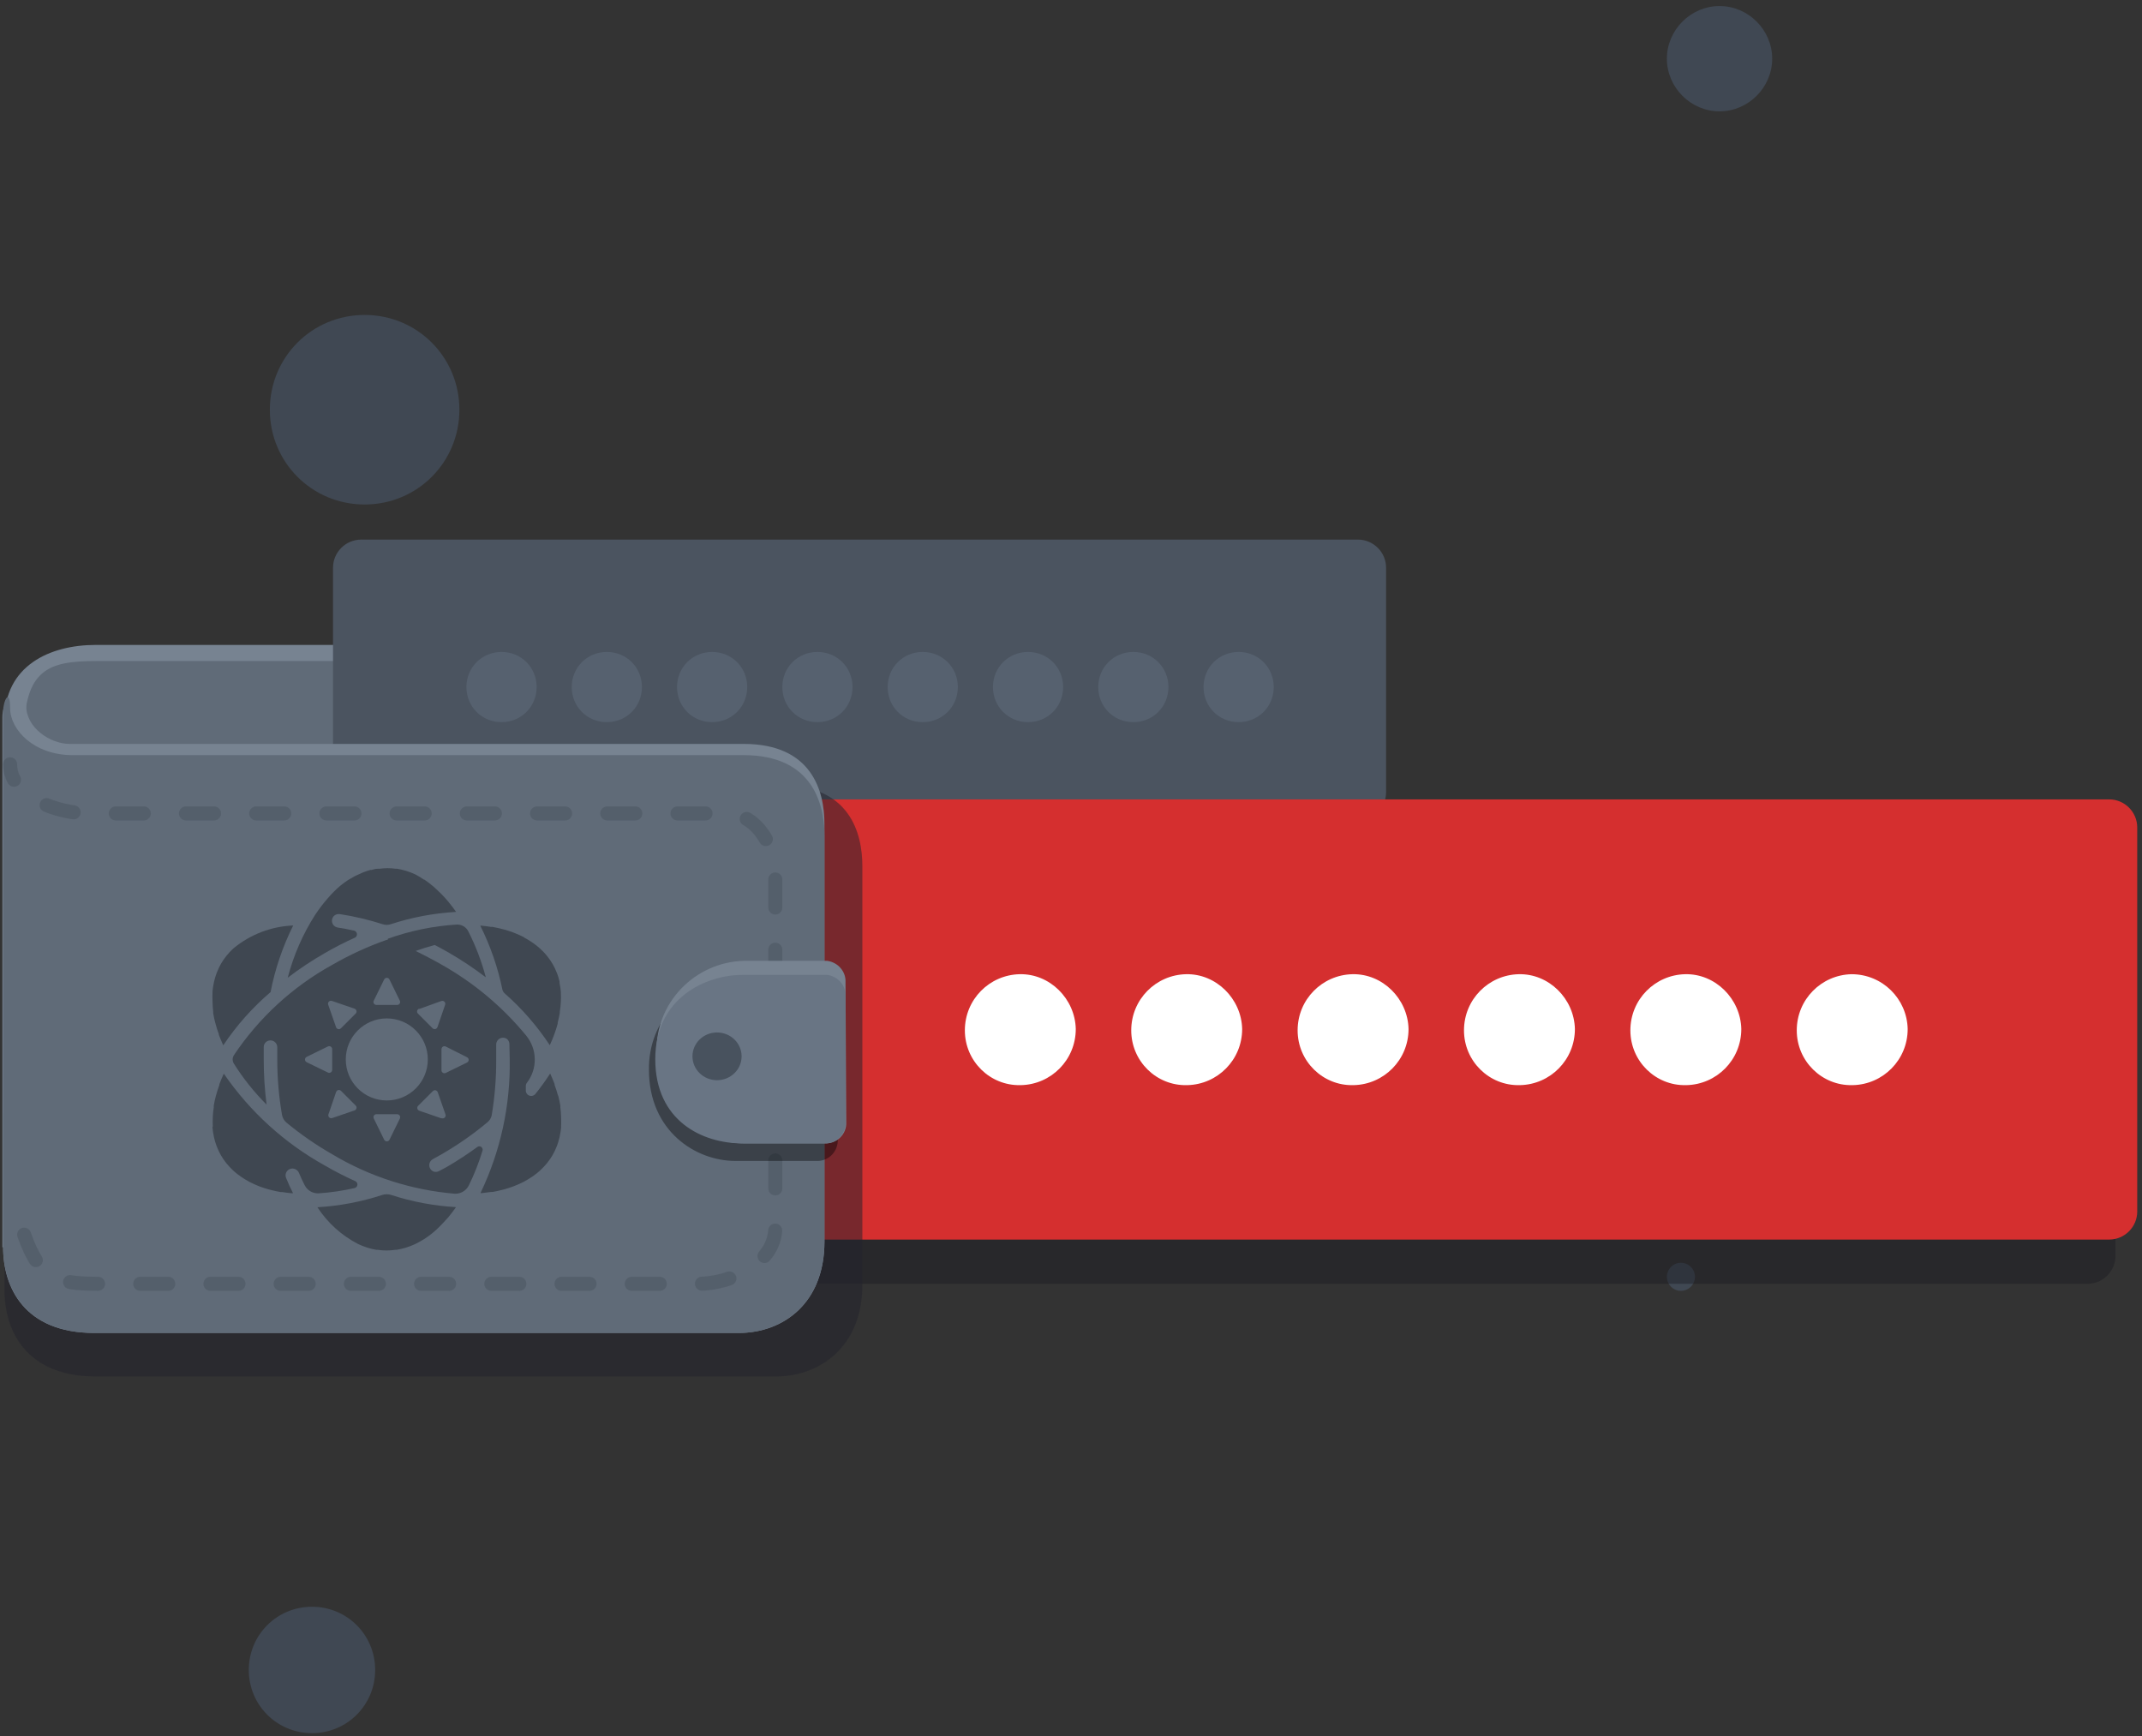 <?xml version="1.0" encoding="utf-8"?>
<!-- Generator: Adobe Illustrator 26.0.3, SVG Export Plug-In . SVG Version: 6.00 Build 0)  -->
<svg version="1.1" id="Layer_1" xmlns="http://www.w3.org/2000/svg" xmlns:xlink="http://www.w3.org/1999/xlink" x="0px" y="0px"
	 viewBox="0 0 1790.28 1450.89" style="enable-background:new 0 0 1790.28 1450.89;" xml:space="preserve">
<rect x="0" y="0" width="1790.28" height="1450.89" fill="#333333" stroke="none"/>
<style type="text/css">
	.st0{fill-rule:evenodd;clip-rule:evenodd;fill:#404853;}
	.st1{fill-rule:evenodd;clip-rule:evenodd;fill:#778391;}
	.st2{fill-rule:evenodd;clip-rule:evenodd;fill:#606B78;}
	.st3{fill-rule:evenodd;clip-rule:evenodd;fill:#4B5460;}
	.st4{fill-rule:evenodd;clip-rule:evenodd;fill:#56616F;}
	.st5{opacity:0.42;fill-rule:evenodd;clip-rule:evenodd;fill:#191A20;}
	.st6{fill-rule:evenodd;clip-rule:evenodd;fill:#D52F2F;}
	.st7{fill-rule:evenodd;clip-rule:evenodd;fill:#FFFFFF;}
	.st8{opacity:0.522;fill-rule:evenodd;clip-rule:evenodd;fill:#23242C;}
	
		.st9{opacity:0.38;fill-rule:evenodd;clip-rule:evenodd;fill:none;stroke:#444D59;stroke-width:11.737;stroke-linecap:round;stroke-linejoin:round;stroke-miterlimit:22.926;stroke-dasharray:23.475,35.212;}
	.st10{opacity:0.388;fill-rule:evenodd;clip-rule:evenodd;}
	.st11{fill-rule:evenodd;clip-rule:evenodd;fill:#697584;}
	.st12{fill-rule:evenodd;clip-rule:evenodd;fill:#48525E;}
	.st13{fill-rule:evenodd;clip-rule:evenodd;fill:#3F4751;}
</style>
<path class="st0" d="M207.94,1395.64c0-29.34,23.48-52.81,52.81-52.81c29.34,0,52.81,23.47,52.81,52.81
	c0,29.34-23.47,52.81-52.81,52.81C231.41,1448.45,207.94,1424.98,207.94,1395.64L207.94,1395.64z M1393.18,1067.06
	c0-6.45,5.28-11.73,11.74-11.73c6.45,0,11.73,5.28,11.73,11.73c0,6.46-5.28,11.74-11.73,11.74
	C1398.46,1078.8,1393.18,1073.52,1393.18,1067.06L1393.18,1067.06z M225.54,342.42c0-44.01,35.2-79.21,79.21-79.21
	c44,0,79.21,35.2,79.21,79.21c0,44.01-35.2,79.21-79.21,79.21C260.75,421.63,225.54,386.43,225.54,342.42L225.54,342.42z
	 M1393.18,49.05c0-24.05,19.95-44,44-44c24.06,0,44.01,19.95,44.01,44c0,24.06-19.95,44.01-44.01,44.01
	C1413.13,93.06,1393.18,73.11,1393.18,49.05z"/>
<path class="st1" d="M673.23,660.45v-53.98c0-40.49-22.29-67.48-62.77-67.48H80.03c-38.73,0-76.28,17.6-76.28,62.78v58.68H673.23
	L673.23,660.45z"/>
<path class="st2" d="M673.23,673.94v-53.99c0-40.48-22.29-67.47-62.77-67.47H80.03c-38.73,0-59.85,6.45-59.85,61.02
	c0,54.57,1.17,60.43,1.17,60.43H673.23L673.23,673.94z"/>
<path class="st3" d="M301.82,450.97h833.18c12.91,0,23.48,10.56,23.48,23.47V662.2c0,12.91-10.57,23.47-23.48,23.47H301.82
	c-12.91,0-23.48-10.56-23.48-23.47V474.44C278.35,461.53,288.92,450.97,301.82,450.97z"/>
<path class="st4" d="M1005.92,574.19c0-16.43,12.91-29.33,29.33-29.33c16.43,0,29.34,12.91,29.34,29.33
	c0,16.43-12.91,29.34-29.34,29.34C1018.83,603.53,1005.92,590.62,1005.92,574.19L1005.92,574.19z M917.91,574.19
	c0-16.43,12.91-29.33,29.33-29.33c16.43,0,29.34,12.91,29.34,29.33c0,16.43-12.91,29.34-29.34,29.34
	C930.82,603.53,917.91,590.62,917.91,574.19L917.91,574.19z M829.9,574.19c0-16.43,12.91-29.33,29.33-29.33
	c16.43,0,29.34,12.91,29.34,29.33c0,16.43-12.91,29.34-29.34,29.34C842.81,603.53,829.9,590.62,829.9,574.19L829.9,574.19z
	 M741.89,574.19c0-16.43,12.91-29.33,29.33-29.33c16.43,0,29.34,12.91,29.34,29.33c0,16.43-12.91,29.34-29.34,29.34
	C754.79,603.53,741.89,590.62,741.89,574.19L741.89,574.19z M653.87,574.19c0-16.43,12.91-29.33,29.33-29.33
	c16.43,0,29.34,12.91,29.34,29.33c0,16.43-12.91,29.34-29.34,29.34C666.78,603.53,653.87,590.62,653.87,574.19L653.87,574.19z
	 M565.86,574.19c0-16.43,12.91-29.33,29.33-29.33c16.43,0,29.34,12.91,29.34,29.33c0,16.43-12.91,29.34-29.34,29.34
	C578.77,603.53,565.86,590.62,565.86,574.19L565.86,574.19z M477.85,574.19c0-16.43,12.91-29.33,29.33-29.33
	c16.43,0,29.34,12.91,29.34,29.33c0,16.43-12.91,29.34-29.34,29.34C490.76,603.53,477.85,590.62,477.85,574.19L477.85,574.19z
	 M389.84,574.19c0-16.43,12.91-29.33,29.33-29.33c16.43,0,29.34,12.91,29.34,29.33c0,16.43-12.91,29.34-29.34,29.34
	C402.74,603.53,389.84,590.62,389.84,574.19z"/>
<path class="st5" d="M672.65,705.03h1072c12.91,0,23.47,10.56,23.47,23.48v320.95c0,12.91-10.56,23.48-23.47,23.48h-1072
	c-12.91,0-23.47-10.57-23.47-23.48V728.51C649.18,715.59,659.74,705.03,672.65,705.03z"/>
<path class="st6" d="M653.87,668.07h1108.96c12.91,0,23.47,10.56,23.47,23.47v320.95c0,12.91-10.56,23.47-23.47,23.47H653.87
	c-12.91,0-23.48-10.56-23.48-23.47V691.54C630.4,678.63,640.97,668.07,653.87,668.07z"/>
<path class="st7" d="M1501.73,861.11c0-25.82,20.54-46.35,45.77-46.93c25.82,0,46.36,20.54,46.94,45.77
	c0,25.82-20.54,46.35-45.77,46.94h-0.58C1522.85,907.47,1501.73,886.93,1501.73,861.11L1501.73,861.11L1501.73,861.11
	L1501.73,861.11z M1362.67,861.11c0-25.82,20.54-46.35,45.77-46.93c25.23-0.59,46.35,20.54,46.94,45.77
	c0,25.82-20.54,46.35-45.77,46.94h-0.59C1383.79,907.47,1362.67,886.93,1362.67,861.11L1362.67,861.11L1362.67,861.11
	L1362.67,861.11z M1223.6,861.11c0-25.82,20.54-46.35,45.77-46.93c25.23-0.59,46.35,20.54,46.93,45.77
	c0,25.82-20.53,46.35-45.77,46.94h-0.59C1244.73,907.47,1223.61,886.93,1223.6,861.11L1223.6,861.11L1223.6,861.11L1223.6,861.11z
	 M1084.55,861.11c0-25.82,20.54-46.35,45.77-46.93c25.23-0.59,46.36,20.54,46.94,45.77c0,25.82-20.54,46.35-45.77,46.94h-0.58
	C1105.67,907.47,1084.55,886.93,1084.55,861.11L1084.55,861.11L1084.55,861.11L1084.55,861.11z M945.49,861.11
	c0-25.82,20.54-46.35,45.77-46.93c25.23-0.59,46.35,20.54,46.94,45.77c0,25.82-20.54,46.35-45.77,46.94h-0.59
	C966.61,907.47,945.49,886.93,945.49,861.11L945.49,861.11L945.49,861.11L945.49,861.11z M806.43,861.11
	c0-25.82,20.53-46.35,45.77-46.93c25.23-0.59,46.35,20.54,46.93,45.77c0,25.82-20.53,46.35-45.76,46.94h-0.59
	C827.55,907.47,806.43,886.93,806.43,861.11L806.43,861.11L806.43,861.11z"/>
<path class="st8" d="M3.75,1078.21c0,33.44,17.6,72.17,76.28,72.17h568.56c36.96,0,72.17-25.24,72.17-76.28V723.81
	c0-27.58-10.56-67.48-67.47-67.48H62.43c-16.43,0-35.8-13.49-35.8-31.69c0-5.28-22.3-10.56-22.3,8.8L3.75,1078.21L3.75,1078.21z"/>
<path class="st1" d="M2.58,1042.42c0,33.44,17.6,71.58,76.27,71.58h538.64c36.97,0,71.59-24.65,71.59-76.27V688.61
	c0-27.58-10.56-66.89-67.48-66.89c-56.92,0-546.86,0-563.28,0c-16.43,0-36.38-13.49-36.38-31.69c0-20.54-19.95-9.98-19.95,9.39
	v442.99L2.58,1042.42L2.58,1042.42z"/>
<path class="st2" d="M2.58,1041.83c0,33.45,17.6,72.17,76.27,72.17h538.64c36.97,0,71.59-25.23,71.59-76.27V698.58
	c0-27.58-10.56-67.48-67.48-67.48H60.67c-32.27,0-52.22-21.13-52.22-39.32c0-17.01-5.86-7.04-5.86,3.52
	C2.58,605.88,2.58,1008.39,2.58,1041.83L2.58,1041.83z"/>
<path class="st9" d="M20.18,1031.85c13.49,38.14,27.58,41.08,64.54,41.08h498.74c28.75,0,64.54-17.6,64.54-46.94V726.75
	c0-13.5-12.32-46.94-41.08-46.94H72.99c-22.88,0-64.54-12.91-64.54-41.07"/>
<path class="st10" d="M700.22,835.88c0.59-9.38-5.86-17.01-15.26-18.19c-1.17,0-1.76,0-2.93,0h-67.48
	c-41.07,1.18-72.76,35.2-72.17,76.28c0,51.63,39.32,76.27,72.17,76.27h67.48c9.39,0.59,17.6-6.46,18.19-16.43c0-0.59,0-1.17,0-1.75
	V835.88L700.22,835.88L700.22,835.88z"/>
<path class="st1" d="M706.68,821.22c0.58-9.39-6.46-17.02-15.26-18.2c-1.18,0-1.76,0-2.93,0H621.6
	c-41.07,1.18-73.93,35.2-72.76,76.28c0,51.63,39.9,76.27,72.76,76.27h67.48c9.39,0.59,17.6-6.46,18.19-15.84c0-0.59,0-1.18,0-1.76
	L706.68,821.22L706.68,821.22z"/>
<path class="st11" d="M706.68,832.95c0.58-9.39-6.46-17.02-15.26-18.19c-1.18,0-1.76,0-2.93,0h-68.06
	c-29.93,0-72.76,18.77-72.76,70.41c0,51.64,39.31,70.41,72.76,70.41h68.06c9.38,0.59,17.6-6.46,18.19-15.84c0-0.59,0-1.18,0-1.76
	V832.95L706.68,832.95z"/>
<ellipse class="st12" cx="599.3" cy="882.82" rx="20.54" ry="19.95"/>
<g>
	<g>
		<path class="st13" d="M299.33,1039.69c2.31,1.08,4.67,2.02,7.1,2.8l1.02,0.34c2.31,0.71,4.65,1.26,7.04,1.67h1.08
			c4.94,0.77,9.98,0.77,14.91,0h1.15c2.34-0.39,4.64-0.92,6.92-1.6l1.31-0.4c2.3-0.74,4.55-1.62,6.74-2.62l0.98-0.46
			c2.21-1.09,4.37-2.29,6.46-3.6l0.51-0.29c2.19-1.41,4.3-2.94,6.35-4.57l1.19-0.98c1.99-1.64,3.89-3.4,5.72-5.31l1.26-1.26
			c1.88-1.94,3.77-4,5.71-6.17l0.8-1.02c1.72-2.1,3.37-4.29,4.97-6.58l0.57-0.8c-18.42-1.06-36.62-4.47-54.17-10.18
			c-2.42-0.77-5.01-0.77-7.43,0c-17.56,5.74-35.78,9.2-54.23,10.28C273.79,1021.97,285.52,1032.56,299.33,1039.69L299.33,1039.69
			L299.33,1039.69z"/>
		<path class="st13" d="M177.62,942.55c0.23,2.42,0.58,4.82,1.09,7.19l0.28,1.32c0.55,2.3,1.22,4.58,2.06,6.79l0.46,1.09
			c1.8,4.64,4.3,8.98,7.43,12.86l0.75,0.92c1.48,1.82,3.09,3.53,4.79,5.14l1.03,0.97c1.82,1.6,3.72,3.1,5.72,4.46l0.92,0.62
			c1.94,1.33,3.97,2.55,6.05,3.66l0.74,0.41c2.23,1.14,4.58,2.17,6.92,3.14l1.59,0.63c2.37,0.87,4.81,1.65,7.32,2.34l1.88,0.46
			c2.58,0.68,5.21,1.25,7.94,1.71h1.37c2.51,0.42,5.09,0.74,7.72,0.97h1.26c-2.06-4-3.97-8.17-5.71-12.51
			c-1.34-2.86-0.12-6.25,2.74-7.6c1.66-0.78,3.6-0.72,5.2,0.17c1.17,0.62,2.1,1.6,2.63,2.8c1.52,3.62,3.14,7.12,4.85,10.46
			c2.27,4.45,6.97,7.11,11.96,6.74c10.03-0.68,20.01-2.15,29.82-4.4c1.65-0.44,2.62-2.13,2.18-3.77c-0.23-0.84-0.79-1.54-1.55-1.93
			c-8.46-3.83-16.86-8.05-25.09-12.86c-33.92-18.71-62.98-45.09-84.91-77.03l-0.35,0.74c-1.25,2.74-2.4,5.44-3.37,8.11v0.58
			c-1.04,2.74-1.89,5.71-2.63,8.23l-0.4,1.36c-0.69,2.63-1.24,5.24-1.66,7.83v1.37c-0.41,2.6-0.67,5.21-0.8,7.83c0,0,0,0.4,0,0.57
			c-0.13,2.47-0.13,4.95,0,7.43C177.58,941.75,177.58,942.03,177.62,942.55L177.62,942.55L177.62,942.55z"/>
		<path class="st13" d="M323.96,785.47h-0.8c-15.85,5.57-31.15,12.62-45.7,21.02c-32.96,18.24-61.08,44.1-82,75.43
			c-1.34,2.13-1.34,4.84,0,6.97c7.81,12.42,16.99,23.92,27.37,34.29c-1.62-12.52-2.42-25.15-2.4-37.77c0-3.55,0-7.09,0-10.57
			c0.06-1.34,0.58-2.61,1.49-3.59c2.2-2.28,5.81-2.34,8.08-0.15c1.13,1.1,1.77,2.62,1.75,4.21c0,3.39,0,6.79,0,10.22
			c-0.01,15.47,1.31,30.91,3.94,46.17c0.46,2.58,1.82,4.91,3.83,6.57c11.91,9.85,24.64,18.65,38.06,26.34
			c31.23,18.68,66.3,29.98,102.56,33.03c4.94,0.18,9.52-2.55,11.72-6.97c4.59-9.35,8.41-19.06,11.43-29.03
			c0.46-1.47-0.38-3.04-1.85-3.5c-0.88-0.26-1.83-0.09-2.55,0.48c-7.79,5.69-15.85,10.99-24.17,15.88
			c-2.57,1.49-5.19,2.86-7.82,4.23c-1.3,0.69-2.81,0.85-4.23,0.46c-2.99-1-4.6-4.24-3.59-7.24c0.45-1.34,1.39-2.47,2.62-3.16
			c2.51-1.33,5.01-2.72,7.48-4.17c13.53-7.81,26.36-16.77,38.34-26.8c1.75-1.46,2.97-3.48,3.43-5.71
			c2.6-15.43,3.86-31.05,3.76-46.69c0-4.15,0-8.29,0-12.4c-0.01-3.16,2.51-5.74,5.67-5.77c1.18-0.01,2.34,0.34,3.31,1.03
			c1.23,1.02,1.98,2.51,2.06,4.11c0,4.23,0.28,8.46,0.28,12.74c0.67,38.73-7.7,77.07-24.46,111.99h1.25
			c2.63-0.26,5.2-0.59,7.72-0.97h1.31c2.74-0.46,5.37-1.09,8-1.77l1.84-0.46c2.51-0.69,4.95-1.49,7.31-2.4l1.59-0.63
			c2.41-0.98,4.75-2,6.98-3.14l0.74-0.4c2.1-1.13,4.15-2.37,6.12-3.71l0.92-0.58c1.99-1.39,3.9-2.9,5.71-4.52l1.03-0.97
			c1.71-1.61,3.32-3.33,4.81-5.14l0.74-0.92c3.12-3.88,5.63-8.22,7.43-12.86l0.46-1.09c0.83-2.22,1.52-4.49,2.06-6.8l0.28-1.32
			c0.5-2.28,0.86-4.58,1.09-6.91c0-0.35,0-0.63,0-0.98c0.13-2.48,0.13-4.95,0-7.43c0,0,0-0.41,0-0.58
			c-0.06-2.73-0.27-5.46-0.63-8.17v-1.37c-0.41-2.59-0.98-5.2-1.66-7.83l-0.52-1.31c-0.73-2.68-1.6-5.43-2.62-8.17v-0.69
			c-0.98-2.69-2.11-5.37-3.37-8.06l-0.34-0.74c-3.83,5.94-7.96,11.65-12.4,17.14c-1.61,1.89-4.47,2.12-6.37,0.51
			c-0.93-0.8-1.5-1.92-1.57-3.14c0-1.37,0-2.63,0-3.83c-0.08-1.1,0.28-2.18,0.97-3.03c8.92-11.67,8.66-27.93-0.63-39.32
			c-19.7-24.02-43.72-44.14-70.79-59.37c-7.2-4.11-14.4-7.82-21.6-11.42c4.8-1.72,10.12-3.43,15.94-4.97
			c3.81,1.98,7.62,4.06,11.43,6.23c10.85,6.25,21.29,13.2,31.25,20.79c-3.51-13.27-8.42-26.15-14.62-38.39
			c-1.82-3.66-5.63-5.89-9.71-5.71c-19.62,1.23-38.97,5.21-57.48,11.83L323.96,785.47L323.96,785.47L323.96,785.47L323.96,785.47z
			 M277.57,836.55L277.57,836.55l18.8,6.46c1.28,0.45,1.94,1.85,1.49,3.14c-0.12,0.35-0.32,0.67-0.58,0.92l-12.34,12.34
			c-0.96,0.95-2.51,0.96-3.48,0.01c-0.26-0.27-0.46-0.58-0.58-0.93l-6.57-18.8c-0.49-1.27,0.14-2.69,1.4-3.17
			C276.32,836.29,276.98,836.31,277.57,836.55L277.57,836.55L277.57,836.55L277.57,836.55z M256.25,887.69L256.25,887.69
			c-1.21-0.6-1.71-2.08-1.11-3.29c0.25-0.48,0.63-0.87,1.11-1.11l17.83-8.74c1.21-0.6,2.68-0.1,3.29,1.12
			c0.16,0.33,0.25,0.7,0.26,1.06v17.48c-0.02,1.36-1.13,2.44-2.49,2.43c-0.37-0.01-0.74-0.1-1.05-0.26L256.25,887.69L256.25,887.69
			L256.25,887.69L256.25,887.69z M296.25,928.04L296.25,928.04l-18.68,6.4c-1.29,0.41-2.68-0.31-3.08-1.6c-0.16-0.48-0.16-1,0-1.48
			l6.46-18.81c0.45-1.27,1.85-1.94,3.13-1.49c0.35,0.12,0.66,0.32,0.92,0.59l12.34,12.34c0.94,0.98,0.9,2.54-0.08,3.47
			C296.98,927.72,296.63,927.93,296.25,928.04L296.25,928.04L296.25,928.04L296.25,928.04z M334.25,934.72L334.25,934.72
			l-8.74,17.83c-0.6,1.21-2.07,1.71-3.29,1.1c-0.48-0.24-0.87-0.63-1.1-1.1l-8.74-17.83c-0.6-1.21-0.1-2.69,1.12-3.29
			c0.32-0.16,0.68-0.25,1.05-0.25h17.48c1.36,0.02,2.44,1.13,2.43,2.49c-0.01,0.36-0.09,0.72-0.26,1.05H334.25L334.25,934.72z
			 M369.17,934.72L369.17,934.72l-18.8-6.47c-1.28-0.45-1.95-1.85-1.5-3.13c0.12-0.35,0.32-0.66,0.59-0.92l12.34-12.34
			c0.95-0.97,2.51-0.97,3.47-0.01c0.26,0.26,0.46,0.57,0.58,0.92l6.4,18.34c0.61,1.21,0.11,2.69-1.1,3.29
			c-0.68,0.34-1.47,0.34-2.15,0.02L369.17,934.72L369.17,934.72L369.17,934.72L369.17,934.72z M390.36,883.58L390.36,883.58
			c1.21,0.6,1.71,2.08,1.11,3.29c-0.24,0.48-0.63,0.87-1.11,1.11l-17.83,8.74c-1.21,0.6-2.69,0.1-3.29-1.12
			c-0.17-0.33-0.25-0.68-0.25-1.05v-17.77c0.01-1.36,1.13-2.44,2.49-2.42c0.37,0.01,0.72,0.09,1.05,0.25L390.36,883.58
			L390.36,883.58L390.36,883.58z M350.36,843.24L350.36,843.24l18.63-6.69c1.3-0.41,2.67,0.31,3.08,1.6c0.15,0.48,0.15,1,0,1.49
			l-6.45,18.8c-0.46,1.28-1.86,1.95-3.14,1.49c-0.35-0.12-0.66-0.32-0.92-0.58l-12.34-12.34c-0.92-1-0.85-2.55,0.16-3.47
			c0.26-0.25,0.58-0.43,0.92-0.53L350.36,843.24L350.36,843.24L350.36,843.24L350.36,843.24z M357.56,885.41L357.56,885.41
			c0,18.93-15.35,34.28-34.28,34.28c-18.94,0-34.28-15.35-34.28-34.28c0-18.94,15.35-34.28,34.28-34.28
			C342.21,851.13,357.56,866.47,357.56,885.41L357.56,885.41z M325.46,818.49L325.46,818.49l8.74,17.84c0.6,1.21,0.1,2.69-1.12,3.29
			c-0.33,0.16-0.69,0.24-1.06,0.25h-17.48c-1.36-0.02-2.44-1.14-2.42-2.49c0-0.37,0.09-0.72,0.26-1.05l8.74-17.84
			c0.63-1.19,2.11-1.65,3.32-1.02C324.86,817.7,325.22,818.06,325.46,818.49L325.46,818.49L325.46,818.49z"/>
		<path class="st13" d="M178.19,845.41v1.37c0.43,2.59,0.98,5.2,1.67,7.82l0.4,1.38c0.75,2.74,1.6,5.71,2.62,8.23v0.57
			c1.03,2.68,2.18,5.37,3.37,8.11l0.35,0.73c11.07-16.58,24.38-31.55,39.54-44.51c3.75-19.32,10.12-38.04,18.92-55.65
			c-18.22,0.74-35.69,7.4-49.77,18.97l-0.69,0.63c-1.79,1.67-3.47,3.47-5.02,5.37l-0.63,0.8c-3.13,3.9-5.63,8.25-7.43,12.91
			l-0.46,1.08c-0.84,2.22-1.52,4.49-2.06,6.81l-0.28,1.3c-0.49,2.28-0.85,4.59-1.09,6.92c0,0.28,0,0.62,0,0.91
			c-0.13,2.47-0.13,4.96,0,7.43c0,0,0,0.4,0,0.57C177.67,839.94,177.86,842.68,178.19,845.41L178.19,845.41L178.19,845.41z"/>
		<path class="st13" d="M271.85,796.33c8.23-4.75,16.57-9.03,25.03-12.8c1.49-0.96,1.91-2.94,0.96-4.42
			c-0.39-0.61-0.97-1.06-1.64-1.29c-4.76-1.06-9.47-1.96-14.12-2.68c-3.11-0.59-5.14-3.58-4.55-6.68c0.15-0.8,0.47-1.56,0.95-2.24
			c1.24-1.71,3.33-2.58,5.42-2.28c12.25,1.87,24.32,4.72,36.11,8.51c2.08,0.67,4.32,0.67,6.4,0c17.74-5.81,36.17-9.28,54.8-10.34
			l-0.33-0.46c-1.76-2.51-3.57-4.9-5.44-7.14l-0.51-0.69c-1.88-2.23-3.77-4.34-5.71-6.34l-1.09-1.09c-1.94-1.9-3.85-3.7-5.71-5.37
			l-1.08-0.86c-2.11-1.79-4.33-3.47-6.63-5.03h-0.4c-2.08-1.46-4.26-2.79-6.51-4l-0.92-0.46c-2.19-1.02-4.44-1.89-6.74-2.64
			l-1.31-0.39c-2.27-0.69-4.58-1.21-6.92-1.6h-1.14c-4.48-0.63-9.02-0.63-13.48,0h-1.61c-1.71,0-3.37,0.58-5.09,0.98h-0.91
			c-1.94,0.53-3.84,1.16-5.71,1.88l-1.37,0.57c-1.57,0.65-3.13,1.36-4.69,2.12l-1.2,0.57c-1.87,0.99-3.77,2.08-5.71,3.26l-0.85,0.58
			c-1.57,1.07-3.13,2.2-4.69,3.43l-1.09,0.85c-3.67,3.14-7.09,6.56-10.22,10.23l-0.8,0.92c-3.47,4-6.68,8.22-9.6,12.63l-0.4,0.57
			c-10.33,16.18-18.04,33.88-22.86,52.46C250.49,809.49,260.96,802.56,271.85,796.33L271.85,796.33L271.85,796.33z"/>
		<path class="st13" d="M422.19,830.55c14.28,12.62,26.83,27.06,37.31,42.97c2.72-5.8,4.94-11.82,6.62-17.99v-0.86
			c0.73-2.78,1.32-5.52,1.78-8.23v-0.98c0.43-2.7,0.72-5.43,0.85-8.17c0.15-2.59,0.15-5.18,0-7.77c0,0,0-0.52,0-0.75
			c-0.21-2.43-0.58-4.85-1.09-7.25v-1.25c-0.53-2.31-1.22-4.59-2.06-6.8l-0.46-1.03c-1.8-4.64-4.3-8.98-7.43-12.86l-0.69-0.92
			c-1.51-1.82-3.14-3.54-4.85-5.14l-1.03-0.97c-1.81-1.63-3.71-3.14-5.71-4.52l-0.92-0.63c-1.99-1.35-4.05-2.59-6.17-3.71l-0.8-0.63
			c-2.24-1.15-4.58-2.17-7.04-3.14l-1.54-0.63c-2.36-0.88-4.83-1.67-7.37-2.4l-1.83-0.45c-2.62-0.69-5.27-1.26-8-1.78h-1.31
			c-2.55-0.41-5.18-0.76-7.89-1.03h-1.14c8.51,16.98,14.73,35,18.52,53.6C420.34,828.55,421.12,829.7,422.19,830.55L422.19,830.55
			L422.19,830.55z"/>
	</g>
</g>
</svg>
